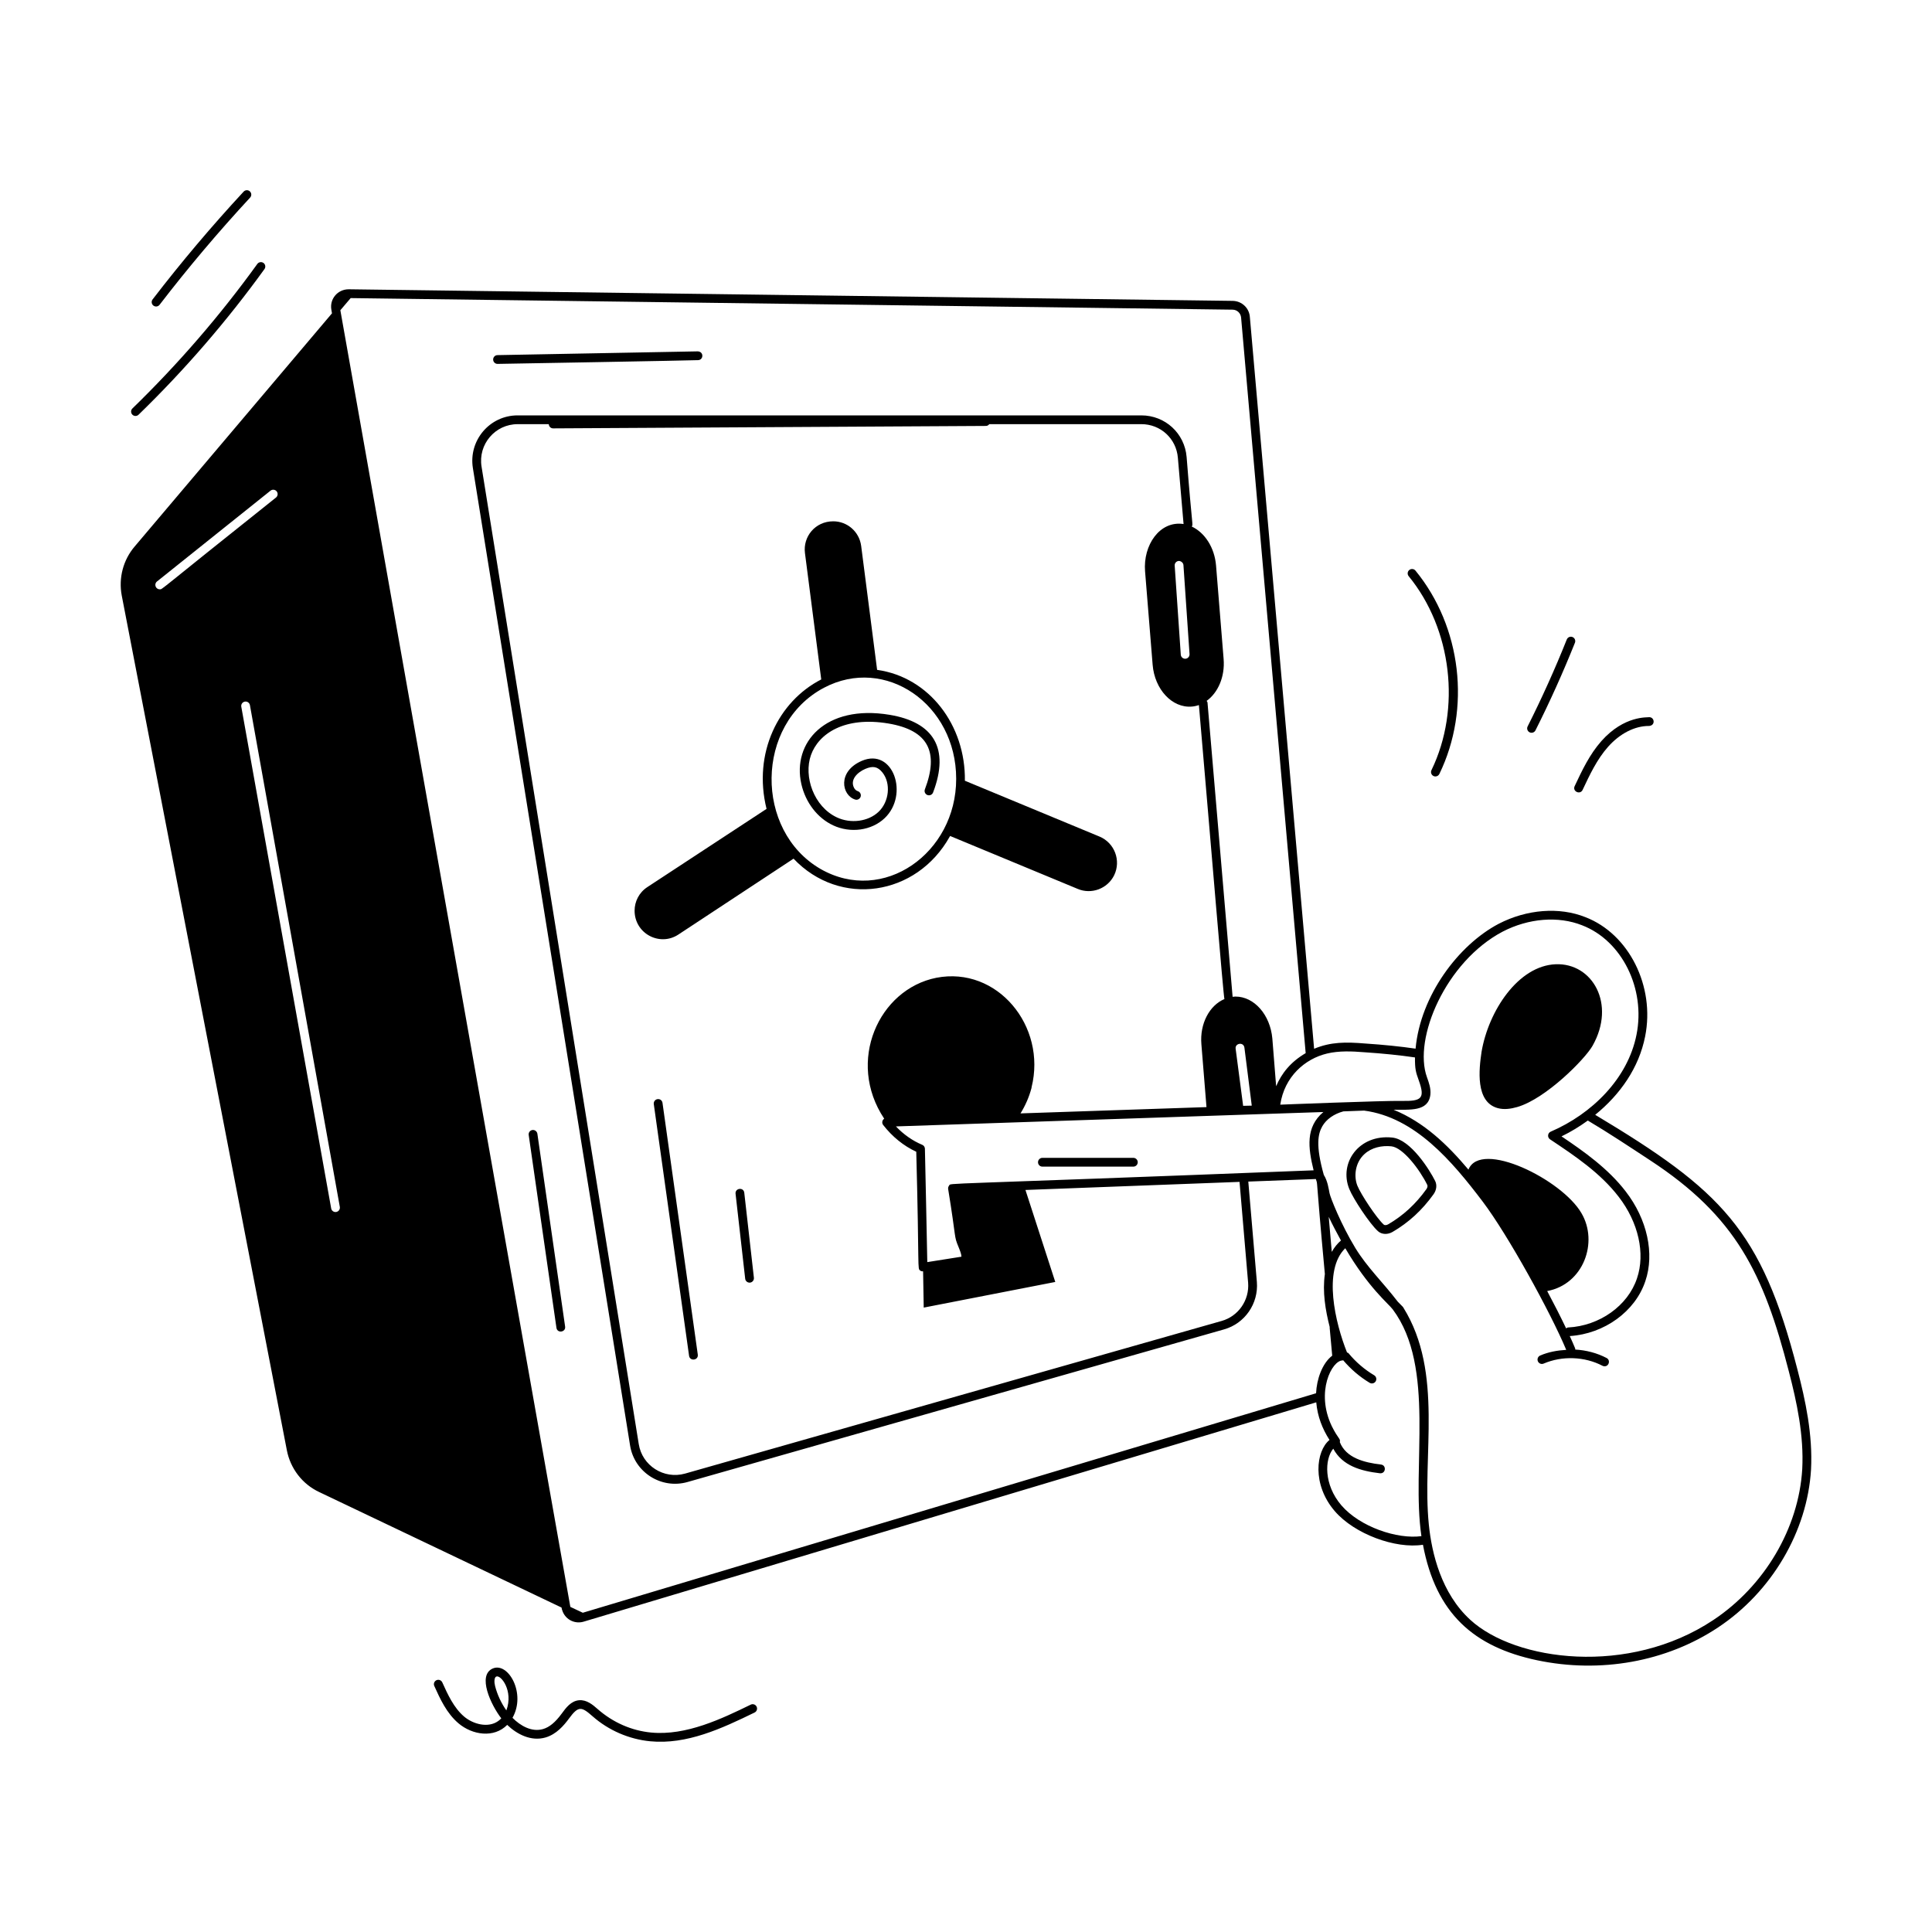 <svg xmlns="http://www.w3.org/2000/svg" enable-background="new 0 0 110 110" viewBox="0 0 110 110"><path d="M54.073,47.635c0.008-0.012,0.014-0.026,0.021-0.038l7.268,3.014
		c0.78,0.33,1.69-0.01,2.07-0.77c0.41-0.84,0.03-1.85-0.83-2.21
		l-7.666-3.179c0.045-3.154-2.027-5.897-4.997-6.313l-0.908-7.058
		c-0.11-0.82-0.8-1.4-1.59-1.4c-1.033,0-1.732,0.882-1.61,1.81
		l0.927,7.193c-2.439,1.247-3.903,4.195-3.114,7.37l-6.793,4.457
		c-0.47,0.31-0.72,0.82-0.72,1.34c0,1.302,1.43,2.057,2.49,1.36
		l6.56-4.322C47.819,51.668,52.174,51.032,54.073,47.635z M46.716,49.474
		c-3.755-2.173-3.736-8.231,0.192-10.313c3.492-1.85,7.533,0.924,7.533,5.179
		v0.01C54.442,48.576,50.29,51.524,46.716,49.474z"/><path d="M50.659,40.7c-3.665-0.614-5.569,1.591-5.033,3.943
		c0.241,1.054,0.917,1.932,1.809,2.349c0.987,0.463,2.19,0.295,2.929-0.405
		c1.41-1.333,0.492-4.032-1.295-3.268c-1.406,0.605-1.148,1.965-0.38,2.204
		c0.13,0.042,0.271-0.033,0.313-0.165c0.04-0.132-0.033-0.272-0.165-0.313
		c-0.111-0.035-0.178-0.125-0.213-0.194c-0.229-0.445,0.166-0.867,0.642-1.073
		c0.428-0.183,0.702-0.139,0.978,0.206c0.49,0.616,0.386,1.663-0.224,2.239
		c-0.584,0.554-1.583,0.688-2.372,0.315c-1.31-0.613-1.907-2.326-1.475-3.547
		c0.432-1.217,1.907-2.217,4.404-1.799c2.294,0.385,2.886,1.639,2.082,3.751
		c-0.05,0.129,0.016,0.273,0.145,0.323c0.13,0.048,0.273-0.017,0.322-0.145
		C54.088,42.592,53.139,41.115,50.659,40.7z"/><path d="M37.437,62.58c-0.137,0.019-0.231,0.146-0.213,0.282l2.009,14.332
		c0.046,0.324,0.541,0.261,0.496-0.069l-2.009-14.332
		C37.701,62.656,37.582,62.561,37.437,62.58z"/><path d="M41.88,67.968l0.548,4.838c0.014,0.127,0.122,0.222,0.248,0.222
		c0.009,0,0.019-0,0.028-0.001c0.137-0.016,0.235-0.14,0.22-0.277
		l-0.548-4.838C42.341,67.578,41.843,67.641,41.88,67.968z"/><path d="M28.328,20.719c0.101,0,11.313-0.199,11.415-0.214
		c0.311-0.006,0.346-0.475-0.01-0.5l-11.41,0.214
		c-0.138,0.002-0.248,0.117-0.245,0.255
		C28.081,20.611,28.192,20.719,28.328,20.719z"/><path d="M32.175,75.527l-1.579-10.977c-0.02-0.136-0.15-0.231-0.282-0.212
		c-0.137,0.02-0.232,0.146-0.212,0.283l1.579,10.977
		C31.728,75.93,32.224,75.853,32.175,75.527z"/><path d="M16.332,82.57c0.2,1.04,0.88,1.93,1.84,2.38l13.799,6.577
		c0.025,0.101,0.009,0.093,0.07,0.239c0.194,0.472,0.71,0.709,1.192,0.564
		c0.162-0.048,41.544-12.438,41.709-12.487c0.07,0.802,0.344,1.5,0.754,2.142
		c-0.773,0.631-1.003,2.536,0.297,4.049c1.126,1.311,3.459,2.164,5.024,1.918
		c0.74,3.915,2.888,5.81,6.484,6.573c3.612,0.765,7.377,0.092,10.32-1.866
		c3.054-2.026,5.081-5.468,5.291-8.985c0.104-1.989-0.312-3.923-0.778-5.716
		c-2.05-7.951-4.323-10.174-11.51-14.485c1.432-1.165,2.491-2.683,2.843-4.463
		c0.573-2.854-0.922-5.838-3.403-6.792c-1.484-0.591-3.332-0.45-4.938,0.381
		c-2.287,1.203-4.453,4.083-4.729,7.107c-0.862-0.125-1.807-0.223-2.884-0.294
		c-1.086-0.089-1.946-0.095-2.893,0.301l-3.659-41.672
		c-0.04-0.505-0.454-0.896-0.966-0.91c-1.769-0.023-52.11-0.683-50.343-0.66
		c-0.629,0-1.093,0.554-0.986,1.163c0,0,0,0,0,0
		c0,0-0,0-0,0l0.036,0.205L7.672,31.11
		c-0.66,0.77-0.93,1.8-0.74,2.8L16.332,82.57z M76.372,85.707
		c-1.008-1.175-0.959-2.629-0.462-3.226c0.523,0.977,1.566,1.273,2.659,1.401
		c0.01,0.001,0.02,0.001,0.029,0.001c0.312,0,0.34-0.463,0.029-0.498
		c-0.957-0.113-1.993-0.376-2.346-1.282c0.001-0.004,0.005-0.005,0.006-0.009
		c0.035-0.199-0.088-0.148-0.46-0.893c-0.94-1.966,0.018-3.742,0.604-3.742
		c0.016,0,0.029-0.008,0.044-0.011c0.434,0.507,0.938,0.943,1.508,1.284
		c0.117,0.07,0.271,0.033,0.343-0.087c0.07-0.119,0.032-0.272-0.087-0.343
		c-0.554-0.33-1.044-0.751-1.457-1.251c-0.023-0.029-0.059-0.033-0.089-0.048
		c-0.67-1.675-1.386-4.686-0.099-5.934c1.32,2.252,2.457,3.153,2.703,3.482
		c2.466,3.301,1.044,8.953,1.632,12.91
		C79.559,87.65,77.428,86.937,76.372,85.707z M71.063,73.03
		c0.08,0.995-0.554,1.912-1.51,2.18L39.004,83.9
		c-1.213,0.34-2.442-0.454-2.636-1.679L27.418,26.57
		c-0.207-1.27,0.771-2.42,2.054-2.42h1.773
		c0.006,0.133,0.112,0.24,0.247,0.24c15.26-0.086,9.389-0.053,24.646-0.139
		c0.08-0.001,0.143-0.043,0.188-0.102h8.656c1.096,0,1.99,0.821,2.081,1.912
		l0.324,3.775c-1.358-0.207-2.312,1.206-2.192,2.692l0.431,5.32
		c0.114,1.406,1.111,2.472,2.227,2.382c0.141-0.011,0.277-0.041,0.407-0.087
		c0.688,7.963,1.396,16.591,1.453,16.739c-0.843,0.355-1.412,1.391-1.311,2.578
		l0.29,3.574l-10.589,0.358c0.273-0.44,0.483-0.915,0.619-1.422
		c0.01-0.01,0.01-0.03,0.01-0.06c0.873-3.49-1.956-6.911-5.42-6.24
		c-3.284,0.652-5.139,4.769-2.969,8.023c-0.123,0.084-0.145,0.248-0.058,0.36
		c0.519,0.668,1.167,1.192,1.883,1.522c0.181,6.833,0.053,6.623,0.225,6.766
		c0.045,0.038,0.105,0.045,0.164,0.045l0.036,2.063l7.49-1.46l-1.698-5.237
		l12.189-0.461L71.063,73.03z M67.727,37.239c0.01,0.138-0.094,0.257-0.232,0.267
		c-0.005,0-0.011,0-0.017,0c-0.131,0-0.24-0.101-0.249-0.233
		l-0.347-5.068c-0.01-0.138,0.094-0.257,0.232-0.267
		c0.114-0.002,0.256,0.095,0.266,0.232L67.727,37.239z M70.352,59.71
		c-0.045-0.315,0.451-0.405,0.5-0.06l0.418,3.3
		c-0.02,0-0.471,0.01-0.491,0.011L70.352,59.71z M54.039,67.501
		c-0.046,0.055-0.065,0.126-0.055,0.197c0.487,2.991,0.313,2.623,0.591,3.301
		c0.077,0.189,0.162,0.397,0.166,0.552l-1.945,0.308
		c-0.003-0.129-0.128-6.362-0.136-6.466c-0.007-0.094-0.065-0.176-0.152-0.212
		c-0.55-0.23-1.061-0.588-1.498-1.048c0.1-0.003,25.98-0.879,24.335-0.817
		c-1.022,0.859-0.867,2.037-0.554,3.317C52.892,67.493,54.175,67.336,54.039,67.501z
		 M76.349,70.629c-0.2,0.17-0.379,0.391-0.523,0.649l-0.174-1.997
		C75.861,69.725,76.111,70.195,76.349,70.629z M93.945,66.059
		c4.893,3.205,6.468,6.438,7.904,12.024c0.456,1.754,0.863,3.643,0.763,5.562
		c-0.2,3.361-2.143,6.655-5.068,8.596c-4.811,3.199-11.263,2.344-13.833-0.016
		c-1.649-1.51-2.193-3.781-2.359-5.421c-0.402-3.926,0.856-8.634-1.444-12.344
		c-0.012-0.025-0.028-0.048-0.048-0.067c-0.091-0.091-0.183-0.186-0.274-0.278
		c-0.893-1.159-1.73-1.939-2.417-3.056c-0.817-1.345-1.423-2.875-1.471-3.125
		c-0.052-0.264-0.108-0.694-0.326-1.041c-0.48-1.705-0.323-2.344-0.088-2.763
		c0.23-0.407,0.675-0.712,1.202-0.853c0.227-0.011,0.928-0.035,1.182-0.044
		c2.9,0.384,5.007,2.881,6.745,5.173c1.437,1.896,3.862,6.302,4.762,8.45
		c-0.508,0.029-1.013,0.119-1.483,0.322c-0.127,0.055-0.186,0.202-0.131,0.329
		s0.202,0.185,0.328,0.13c1.054-0.453,2.337-0.406,3.352,0.126
		c0.037,0.019,0.077,0.028,0.116,0.028c0.262,0,0.345-0.351,0.116-0.472
		c-0.555-0.29-1.168-0.445-1.787-0.481c-0.003-0.02,0.008-0.04,0-0.06
		c-0.087-0.212-0.193-0.453-0.31-0.708c1.968-0.126,3.732-1.403,4.304-3.13
		c0.534-1.565,0.105-3.521-1.118-5.103c-1-1.303-2.381-2.28-3.656-3.136
		c0.534-0.258,1.032-0.565,1.498-0.902C91.608,64.514,92.777,65.292,93.945,66.059z
		 M85.557,53.042c1.477-0.764,3.167-0.898,4.524-0.359
		c2.263,0.87,3.622,3.605,3.095,6.229c-0.495,2.5-2.541,4.511-4.883,5.519
		c-0.183,0.079-0.204,0.328-0.04,0.438c1.407,0.938,2.861,1.908,3.91,3.274
		c1.123,1.452,1.522,3.229,1.041,4.639c-0.517,1.559-2.131,2.709-3.926,2.799
		c-0.044,0.002-0.075,0.03-0.109,0.052c-0.305-0.641-0.674-1.369-1.078-2.126
		c2.072-0.386,2.924-2.786,1.95-4.436c-1.111-1.918-5.744-4.201-6.434-2.478
		c-1.212-1.439-2.533-2.701-4.258-3.408c0.895-0.017,1.978,0.129,2.091-0.86
		c0.035-0.354-0.081-0.676-0.193-0.988C80.445,59.139,82.313,54.749,85.557,53.042z
		 M75.56,59.983c0.675-0.161,1.415-0.13,2.115-0.073
		c1.083,0.072,2.028,0.17,2.888,0.296c-0.006,0.66,0.047,0.839,0.214,1.301
		c0.376,1.043,0.157,1.195-0.968,1.175c-0.954-0.023-7.149,0.221-6.917,0.214
		C73.132,61.301,74.295,60.283,75.56,59.983z M70.663,18.082l3.677,41.879
		c-0.857,0.502-1.366,1.144-1.682,1.884l-0.216-2.715
		c-0.12-1.35-1.03-2.39-2.1-2.39c-0.04,0-0.09,0.01-0.13,0.01
		c-0.011,0.001-0.021,0.006-0.032,0.007l-1.429-16.748
		c-0.004-0.043-0.03-0.071-0.05-0.104c0.646-0.465,1.049-1.37,0.967-2.383
		l-0.431-5.32c-0.084-1.033-0.646-1.879-1.381-2.221
		c0.079-0.186,0.041,0.28-0.295-3.961c-0.112-1.351-1.221-2.37-2.579-2.37
		H29.472c-1.594,0-2.801,1.428-2.548,3l8.95,55.649
		c0.244,1.529,1.775,2.503,3.266,2.082l30.549-8.69
		c1.185-0.332,1.972-1.468,1.872-2.702l-0.488-5.715l3.847-0.145
		c0.129,0.464-0.053-0.696,0.512,5.408c-0.143,1.016,0.027,2.045,0.28,3.036
		l-0.009,0.001l0.148,1.612c-0.572,0.435-0.886,1.352-0.919,2.14L33.182,91.823
		l-0.709-0.334C17.734,8.39,19.658,19.241,19.378,17.663l0.588-0.691l50.219,0.659
		C70.437,17.637,70.642,17.83,70.663,18.082z M19.102,69.008
		c-0.119,0-0.225-0.085-0.246-0.206l-5.118-28.565
		c-0.024-0.136,0.066-0.266,0.202-0.29c0.134-0.025,0.266,0.066,0.29,0.202
		l5.118,28.565C19.376,68.867,19.257,69.008,19.102,69.008z M8.938,33.107
		l6.463-5.17c0.107-0.085,0.265-0.068,0.352,0.039
		c0.086,0.108,0.068,0.265-0.039,0.352c-6.84,5.444-6.451,5.225-6.619,5.225
		C8.859,33.552,8.754,33.255,8.938,33.107z"/><path d="M79.271,64.768c-1.899-0.199-3.053,1.441-2.448,2.931
		c0.229,0.562,1.158,1.97,1.629,2.397c0.225,0.203,0.564,0.203,0.836,0.044
		c0.919-0.536,1.683-1.238,2.334-2.147c0.168-0.234,0.203-0.522,0.09-0.752
		C81.413,66.635,80.324,64.879,79.271,64.768z M81.215,67.702v0
		c-0.609,0.851-1.322,1.507-2.18,2.007c-0.102,0.06-0.206,0.054-0.248,0.017
		c-0.411-0.373-1.298-1.714-1.502-2.215c-0.21-0.518-0.143-1.301,0.395-1.797
		c0.413-0.382,0.996-0.503,1.538-0.448c0.663,0.07,1.613,1.321,2.044,2.197
		C81.287,67.512,81.283,67.608,81.215,67.702z"/><path d="M85.272,63.091c0.362,0.1,0.75,0.043,1.111-0.061
		c1.633-0.471,3.86-2.729,4.289-3.486c1.351-2.387-0.009-4.722-2.092-4.644
		c-2.142,0.081-3.832,2.661-4.227,4.99C84.208,60.873,83.989,62.738,85.272,63.091
		z"/><path d="M64.528,65.923h-5.178c-0.138,0-0.25,0.112-0.25,0.25s0.112,0.25,0.25,0.25h5.178
		c0.138,0,0.25-0.112,0.25-0.25S64.665,65.923,64.528,65.923z"/><path d="M81.617,44.183c0.035,0.017,0.072,0.025,0.109,0.025
		c0.093,0,0.182-0.052,0.225-0.141c1.809-3.723,1.262-8.376-1.36-11.579
		c-0.088-0.107-0.246-0.122-0.352-0.035c-0.107,0.087-0.123,0.245-0.035,0.352
		c2.462,3.007,2.995,7.548,1.298,11.043C81.441,43.973,81.493,44.123,81.617,44.183
		z"/><path d="M89.531,36.27c-0.126-0.051-0.273,0.011-0.325,0.139
		c-0.668,1.675-1.419,3.34-2.229,4.95c-0.062,0.123-0.012,0.273,0.111,0.335
		c0.126,0.063,0.275,0.01,0.336-0.111c0.816-1.623,1.573-3.301,2.247-4.989
		C89.721,36.466,89.659,36.321,89.531,36.27z"/><path d="M90.108,44.972c0.402-0.855,0.817-1.74,1.446-2.449
		c0.672-0.758,1.517-1.19,2.322-1.19c0.008,0,0.016,0,0.022,0
		c0.366-0.036,0.305-0.497,0.006-0.5c-0.1,0.025-1.423-0.108-2.726,1.359
		c-0.676,0.763-1.106,1.681-1.524,2.568
		C89.515,45.058,89.965,45.272,90.108,44.972z"/><path d="M26.424,97.734c-0.589-0.5-0.936-1.269-1.242-1.946
		c-0.057-0.125-0.204-0.181-0.33-0.125c-0.126,0.057-0.183,0.205-0.125,0.331
		c0.328,0.725,0.699,1.547,1.373,2.121c0.79,0.672,2.022,0.86,2.778,0.093
		c0.555,0.535,1.359,0.954,2.18,0.717c0.622-0.18,1.053-0.691,1.341-1.083
		c0.538-0.735,0.714-0.674,1.343-0.121c0.909,0.8,2.073,1.304,3.278,1.42
		c2.081,0.201,4.074-0.726,5.943-1.637c0.124-0.061,0.176-0.21,0.115-0.334
		c-0.061-0.125-0.211-0.176-0.334-0.115c-1.631,0.794-3.673,1.782-5.676,1.588
		c-1.102-0.106-2.166-0.567-3.042-1.337c-0.273-0.242-0.624-0.539-1.056-0.502
		c-0.463,0.042-0.747,0.431-0.992,0.766c-0.361,0.492-0.698,0.77-1.06,0.875
		c-0.644,0.187-1.29-0.186-1.739-0.64c0.785-1.382-0.238-3.19-1.124-2.808
		c-0.892,0.388-0.108,2.068,0.486,2.838c-0.055,0.059-0.114,0.111-0.177,0.155
		C27.785,98.403,26.932,98.165,26.424,97.734z M28.188,95.996
		c-0.058-0.223-0.054-0.488,0.067-0.54c0.263-0.114,0.988,0.813,0.575,1.927
		C28.536,96.965,28.315,96.489,28.188,95.996z"/><path d="M7.889,23.612c2.622-2.545,5.033-5.335,7.169-8.292
		c0.08-0.112,0.055-0.269-0.057-0.349s-0.269-0.055-0.35,0.056
		c-2.117,2.934-4.51,5.702-7.11,8.227c-0.1,0.096-0.102,0.254-0.006,0.354
		C7.636,23.709,7.794,23.706,7.889,23.612z"/><path d="M9.086,17.353c1.614-2.1,3.348-4.153,5.154-6.103
		c0.094-0.101,0.088-0.259-0.014-0.354c-0.101-0.093-0.259-0.087-0.354,0.014
		c-1.816,1.96-3.561,4.025-5.184,6.138c-0.084,0.109-0.063,0.267,0.046,0.351
		C8.85,17.485,9.005,17.46,9.086,17.353z"/></svg>